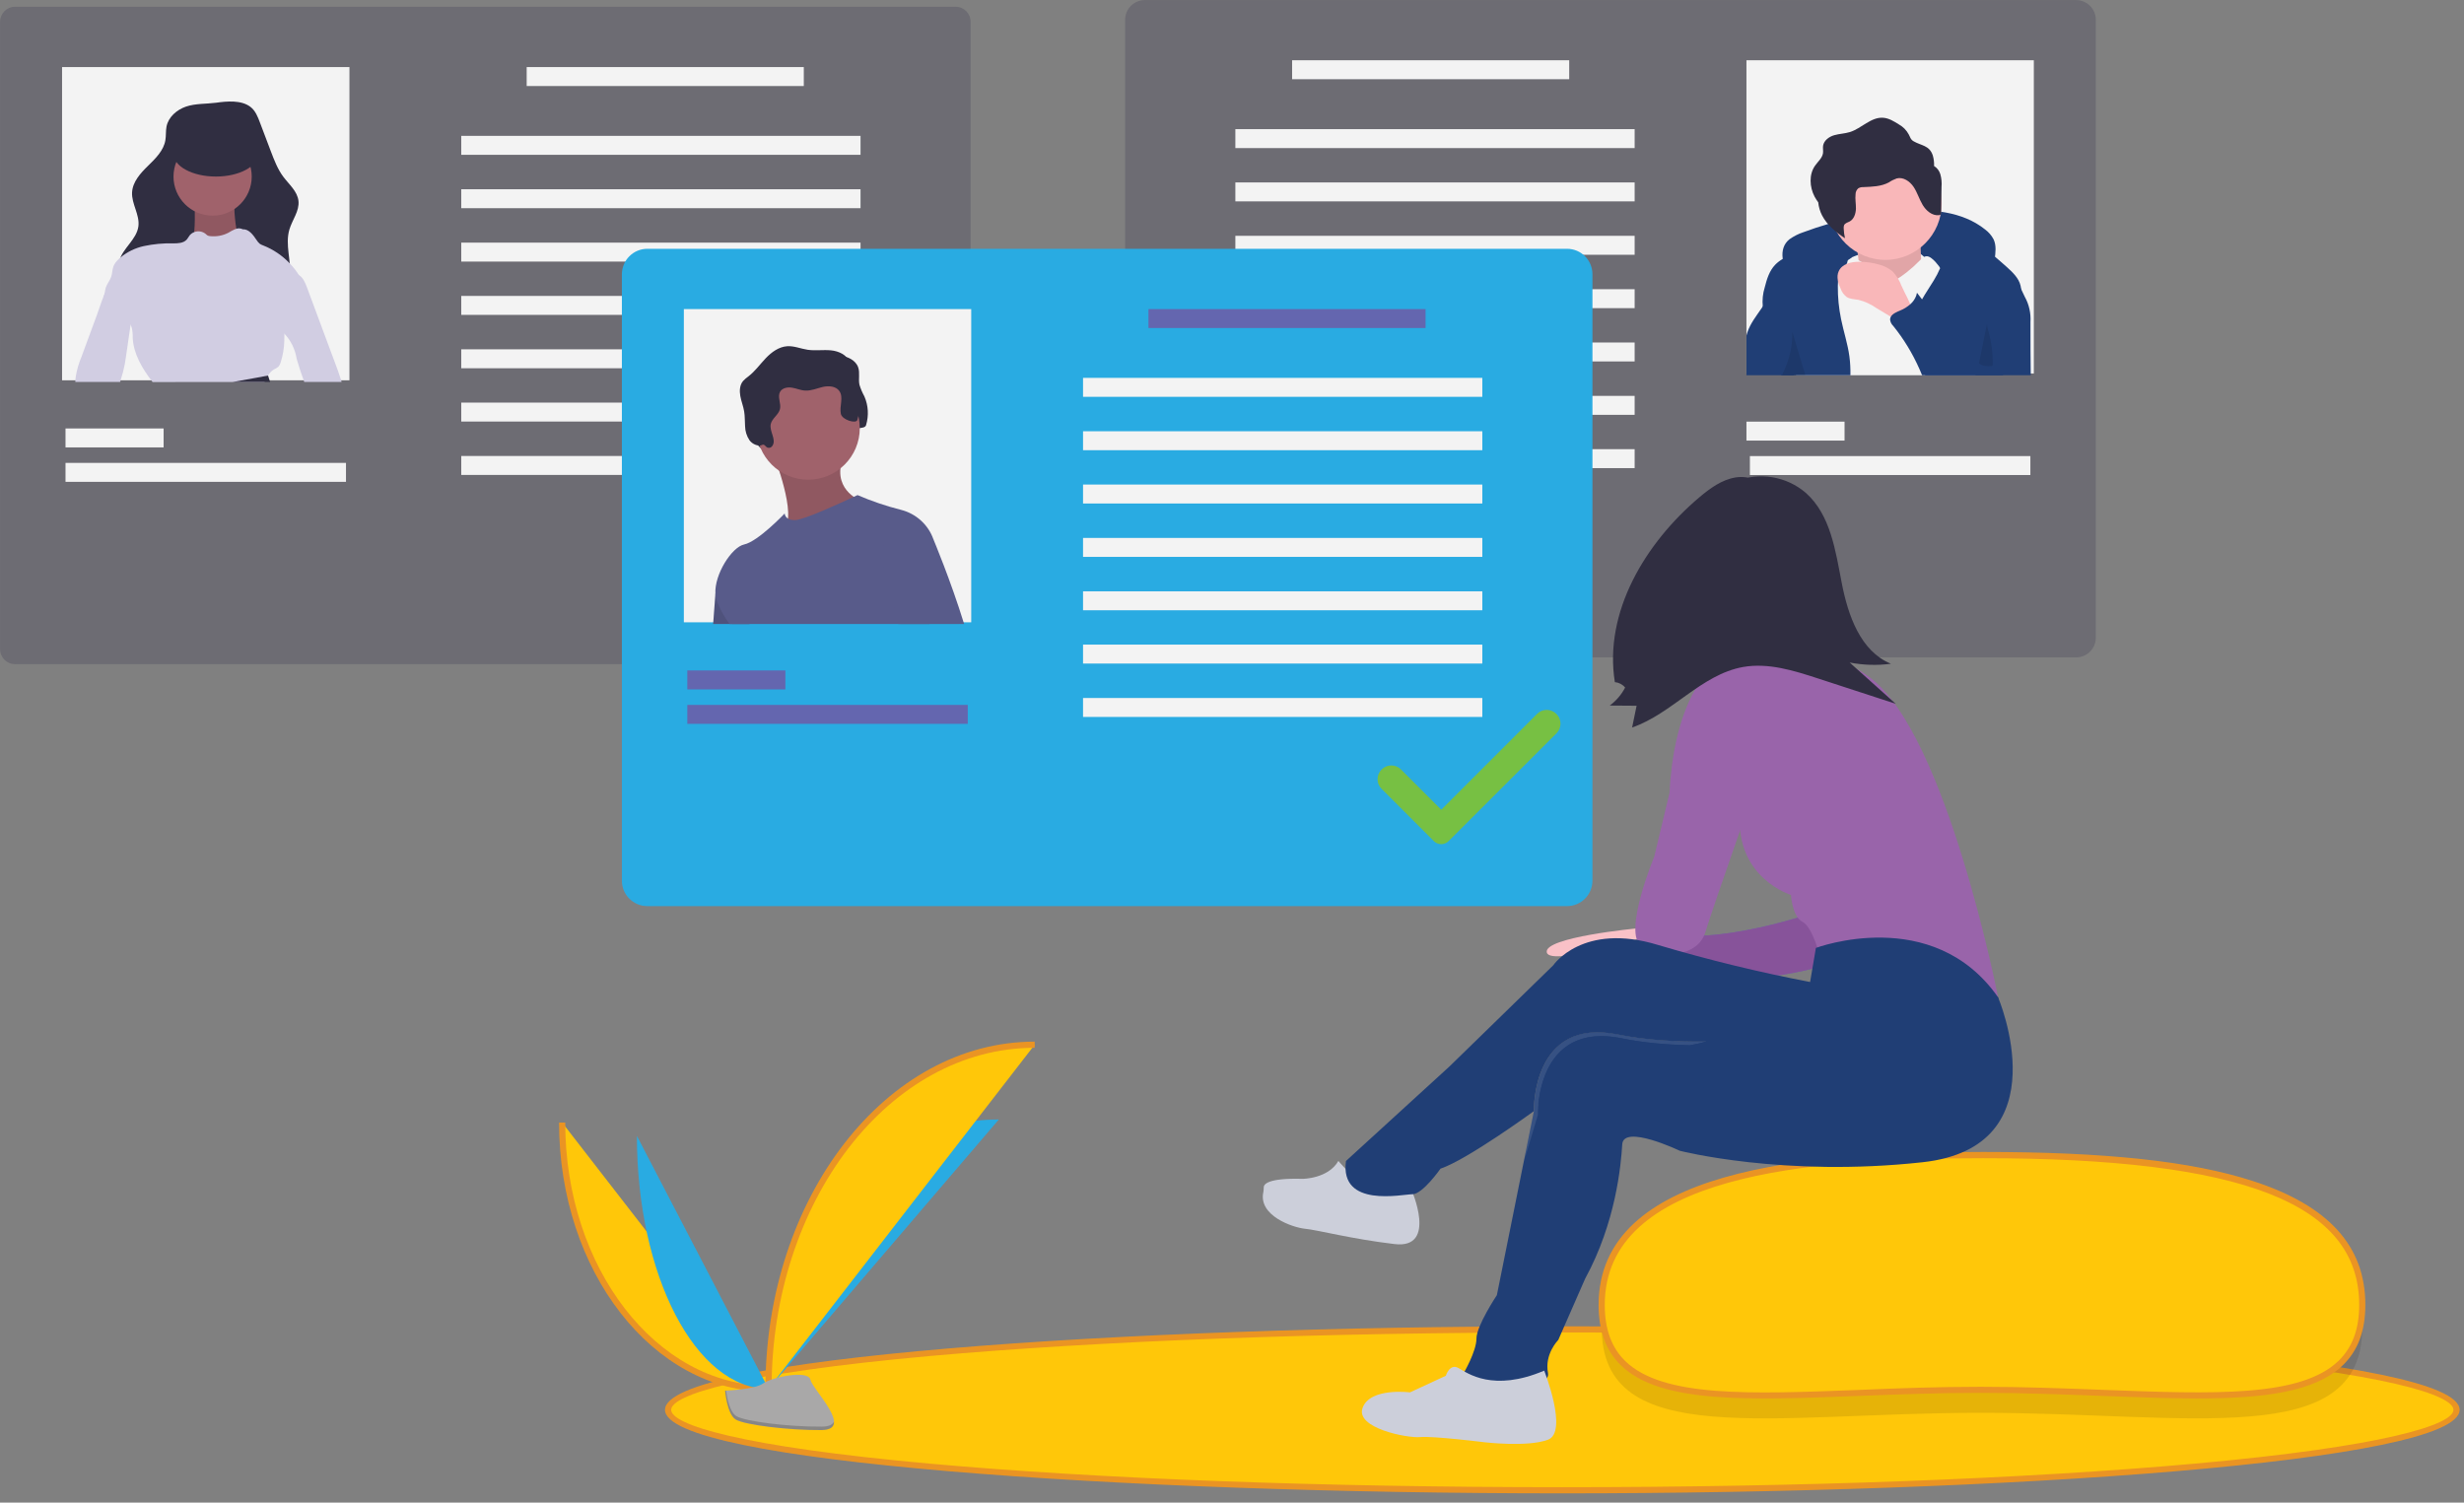 <svg width="264" height="161" viewBox="0 0 264 161" fill="none" xmlns="http://www.w3.org/2000/svg">
<rect x="0" y="0" width="264" height="161" fill="#808080" stroke="none"/>
<g clip-path="url(#clip0)">
<path d="M167.39 159.677C220.304 159.677 263.2 155.818 263.2 151.057C263.2 146.297 220.304 142.437 167.39 142.437C114.475 142.437 71.58 146.297 71.58 151.057C71.58 155.818 114.475 159.677 167.39 159.677Z" fill="#FFC709"/>
<path d="M167.39 160.007C120.13 160.007 71.25 156.657 71.25 151.057C71.25 145.457 120.13 142.107 167.39 142.107C214.65 142.107 263.53 145.457 263.53 151.057C263.52 156.657 214.64 160.007 167.39 160.007ZM167.39 142.767C141.81 142.767 117.76 143.667 99.67 145.287C79.2 147.127 71.91 149.477 71.91 151.057C71.91 152.637 79.2 154.987 99.67 156.827C117.76 158.457 141.8 159.347 167.39 159.347C192.98 159.347 217.02 158.447 235.11 156.827C255.58 154.987 262.87 152.637 262.87 151.057C262.87 149.477 255.58 147.127 235.11 145.287C217.02 143.667 192.97 142.767 167.39 142.767Z" fill="#EA9423"/>
<path opacity="0.3" d="M222.43 70.437H122.67C121.5 70.437 120.55 69.487 120.55 68.317V2.127C120.55 0.957 121.5 0.007 122.67 0.007H222.43C223.6 0.007 224.55 0.957 224.55 2.127V68.327C224.55 69.497 223.6 70.437 222.43 70.437Z" fill="#403E56"/>
<path d="M217.91 6.457H187.12V40.017H217.91V6.457Z" fill="#F3F3F3"/>
<path d="M168.13 6.457H138.44V8.487H168.13V6.457Z" fill="#F3F3F3"/>
<path d="M197.63 45.177H187.12V47.207H197.63V45.177Z" fill="#F3F3F3"/>
<path d="M217.54 48.867H187.49V50.897H217.54V48.867Z" fill="#F3F3F3"/>
<path d="M175.14 13.837H132.36V15.867H175.14V13.837Z" fill="#F3F3F3"/>
<path d="M175.14 19.547H132.36V21.577H175.14V19.547Z" fill="#F3F3F3"/>
<path d="M175.14 25.267H132.36V27.297H175.14V25.267Z" fill="#F3F3F3"/>
<path d="M175.14 30.987H132.36V33.017H175.14V30.987Z" fill="#F3F3F3"/>
<path d="M175.14 36.697H132.36V38.727H175.14V36.697Z" fill="#F3F3F3"/>
<path d="M175.14 42.417H132.36V44.447H175.14V42.417Z" fill="#F3F3F3"/>
<path d="M175.14 48.127H132.36V50.157H175.14V48.127Z" fill="#F3F3F3"/>
<path d="M191.74 25.627C192.2 25.307 192.7 25.047 193.23 24.877C196.61 23.617 200.14 22.847 203.74 22.587C206.86 22.367 210.25 22.627 212.69 24.587C213.07 24.867 213.38 25.227 213.6 25.647C213.91 26.307 213.81 27.077 213.71 27.807C213.69 28.087 213.62 28.367 213.5 28.617C213.17 29.247 212.36 29.457 211.66 29.387C210.96 29.317 210.3 29.017 209.61 28.877C209.18 28.807 208.75 28.757 208.31 28.747L203.97 28.507C201.27 28.357 198.53 28.217 195.88 28.767C195.06 28.917 194.28 29.187 193.54 29.577C192.93 29.917 192.53 30.407 191.97 29.777C190.99 28.667 190.44 26.637 191.74 25.627Z" fill="#203E75"/>
<path d="M198.47 27.547C198.47 27.547 204.31 24.927 206.53 27.947C208.75 30.967 205.32 29.757 205.32 29.757L201.49 30.967L197.26 30.157L198.47 27.547Z" fill="#F3F3F3"/>
<path d="M198.78 25.627C198.78 25.627 199.59 29.457 198.98 30.457C198.37 31.457 202.4 32.877 202.4 32.877L206.23 31.267C206.23 31.267 205.22 25.027 206.23 23.817L198.78 25.627Z" fill="#F9B7B9"/>
<path opacity="0.1" d="M198.78 25.627C198.78 25.627 199.59 29.457 198.98 30.457C198.37 31.457 202.4 32.877 202.4 32.877L206.23 31.267C206.23 31.267 205.22 25.027 206.23 23.817L198.78 25.627Z" fill="#010101"/>
<path d="M208.04 21.807C208.04 25.147 205.33 27.847 202 27.847C201.64 27.847 201.28 27.817 200.93 27.747C197.65 27.157 195.46 24.007 196.06 20.727C196.66 17.447 199.8 15.257 203.08 15.857C205.95 16.377 208.04 18.877 208.04 21.807Z" fill="#F9B7B9"/>
<path d="M211.69 40.207H192.42L192.86 38.307L194.75 30.067L196.94 28.587L197.97 27.887L198.48 27.547C198.48 27.547 198.78 27.687 199.13 27.877C199.23 27.937 199.33 27.997 199.44 28.057C199.61 28.157 199.77 28.267 199.92 28.387C199.95 28.417 199.97 28.437 200 28.457C200.38 28.837 201.5 30.877 203.35 29.837C203.44 29.787 203.53 29.727 203.62 29.667C204.1 29.337 204.56 28.967 205 28.577C205.39 28.217 205.64 27.947 205.85 27.757C205.94 27.667 206.05 27.587 206.16 27.527C206.25 27.477 206.34 27.457 206.44 27.457C207.04 27.457 207.85 28.667 207.85 28.667L207.87 28.737V28.747L210.41 36.377L211.69 40.207Z" fill="#F3F3F3"/>
<path d="M192.42 40.207H198.26C198.27 39.527 198.24 38.857 198.15 38.187C197.97 36.837 197.53 35.537 197.26 34.207C197.02 33.037 196.9 31.847 196.91 30.657C196.91 30.497 196.92 30.327 196.93 30.157C196.94 29.777 197.05 29.407 197.25 29.077C197.39 28.867 197.58 28.687 197.73 28.477C197.78 28.407 197.83 28.337 197.86 28.267C197.88 28.227 197.9 28.197 197.91 28.157C197.94 28.067 197.96 27.977 197.97 27.887C198 27.277 197.45 26.697 196.86 26.437C196.02 26.127 195.11 26.087 194.25 26.327C193.4 26.577 192.58 26.907 191.8 27.327C191.54 27.457 191.27 27.587 191.02 27.737C190.72 27.907 190.44 28.117 190.2 28.367C189.57 29.017 189.3 29.917 189.08 30.787C188.87 31.457 188.8 32.157 188.87 32.857C188.87 32.877 188.88 32.907 188.88 32.927C189.1 34.077 190.04 34.937 190.54 35.997C191.12 37.227 191.08 38.657 190.85 39.997C190.84 40.067 190.83 40.137 190.81 40.197L192.42 40.207Z" fill="#203E75"/>
<path d="M216.2 32.827C215.47 35.237 214.93 37.707 214.61 40.207H206.28C206.06 39.617 205.85 39.017 205.63 38.427C205.46 37.977 205.31 37.517 205.19 37.057C205.06 36.517 205 35.957 205 35.407C205 35.277 205.01 35.137 205.02 35.007V34.997C205.07 34.297 205.23 33.607 205.5 32.957C205.62 32.657 205.76 32.377 205.92 32.097C206.31 31.397 206.78 30.737 207.19 30.047C207.45 29.627 207.68 29.187 207.87 28.737C207.87 28.737 207.87 28.737 207.87 28.727C208.12 28.147 208.25 27.527 208.25 26.897C208.24 26.087 206.86 24.667 208.36 24.807C210.4 24.987 212.15 26.167 213.75 27.507C214.18 27.867 214.59 28.237 215 28.597C215.63 29.167 216.3 29.787 216.49 30.617C216.52 30.747 216.54 30.887 216.54 31.017C216.53 31.627 216.41 32.237 216.2 32.827Z" fill="#203E75"/>
<path d="M203.72 30.597C203.51 30.027 203.19 29.517 202.77 29.077C202.35 28.727 201.86 28.477 201.33 28.347C200.64 28.147 199.93 28.047 199.21 28.047C198.36 28.037 197.37 28.267 197.01 29.047C196.72 29.657 196.95 30.387 197.24 30.997C197.36 31.317 197.57 31.597 197.84 31.807C198.21 32.057 198.68 32.047 199.12 32.127C199.8 32.297 200.44 32.587 201.01 32.987L202.5 33.887L205.07 35.437C205 35.397 205.03 33.637 204.95 33.347C204.68 32.417 204.11 31.477 203.72 30.597Z" fill="#F9B7B9"/>
<path d="M207.89 18.657C207.78 18.297 207.55 17.987 207.22 17.787C207.24 17.397 207.19 17.017 207.08 16.637C206.71 15.557 205.85 15.617 205.03 15.137C204.68 14.927 204.7 14.747 204.51 14.407C204.27 13.957 203.91 13.587 203.46 13.337C202.94 13.007 202.38 12.657 201.76 12.617C200.46 12.527 199.45 13.757 198.21 14.147C197.66 14.317 197.07 14.327 196.52 14.487C195.97 14.647 195.42 15.047 195.33 15.617C195.29 15.877 195.36 16.147 195.32 16.417C195.24 16.937 194.78 17.307 194.48 17.737C193.8 18.687 193.88 20.037 194.42 21.067C194.53 21.277 194.67 21.487 194.81 21.677C194.86 22.167 195 22.647 195.22 23.077C195.76 24.117 196.7 24.887 197.68 25.527C197.6 25.187 197.55 24.837 197.54 24.477C197.53 24.357 197.54 24.237 197.58 24.127C197.69 23.897 197.98 23.837 198.2 23.717C198.65 23.457 198.83 22.887 198.85 22.367C198.86 21.847 198.75 21.317 198.81 20.807C198.81 20.567 198.92 20.337 199.1 20.177C199.27 20.077 199.46 20.037 199.65 20.047C200.58 20.007 201.55 19.987 202.37 19.547C202.63 19.367 202.92 19.227 203.22 19.117C203.92 18.937 204.63 19.427 205.03 20.027C205.43 20.627 205.63 21.337 206 21.957C206.37 22.577 207.01 23.127 207.73 23.057C207.81 23.057 207.89 23.027 207.94 22.957C207.97 22.897 207.98 22.837 207.98 22.777L208.02 20.037C208.06 19.577 208.02 19.107 207.89 18.657Z" fill="#302E41"/>
<path d="M191.95 36.957C192.08 38.037 192.16 39.117 192.19 40.207H187.12V35.947C187.15 35.847 187.17 35.747 187.21 35.637C187.53 34.657 188.19 33.837 188.77 32.987C188.8 32.947 188.83 32.907 188.85 32.857C189.1 32.497 189.31 32.117 189.48 31.717C189.56 31.517 189.7 30.577 189.84 30.497C190.44 30.147 190.93 31.637 191.01 31.967C191.31 33.147 191.56 34.337 191.75 35.547C191.83 36.017 191.9 36.487 191.95 36.957Z" fill="#203E75"/>
<path d="M217.58 40.207H205.94C205.84 39.977 205.74 39.737 205.64 39.507C204.91 37.867 203.98 36.327 202.85 34.927C202.66 34.747 202.54 34.507 202.51 34.247C202.51 34.137 202.53 34.037 202.59 33.937C202.77 33.607 203.24 33.417 203.62 33.257C204.01 33.097 204.37 32.867 204.69 32.587C204.97 32.337 205.18 32.027 205.31 31.677C205.34 31.577 205.37 31.467 205.39 31.367C205.44 31.437 205.5 31.507 205.55 31.577C205.68 31.747 205.81 31.917 205.95 32.097C207.24 33.757 208.66 35.387 210.44 36.367C210.91 36.627 211.4 36.837 211.91 36.997C212.01 37.037 212.12 37.037 212.22 36.997C212.3 36.937 212.34 36.847 212.35 36.747C212.51 36.087 212.56 35.397 212.68 34.727C212.89 33.507 213.3 32.317 213.9 31.227C214.23 30.617 215.3 28.367 215.98 29.787C216.18 30.197 216.37 30.607 216.57 31.017C216.69 31.277 216.82 31.537 216.94 31.797C217.4 32.617 217.61 33.567 217.55 34.507C217.54 36.397 217.56 38.297 217.58 40.207Z" fill="#203E75"/>
<path opacity="0.1" d="M192.42 40.207H193.43L192.86 38.307L192.04 35.577C192.05 36.037 192.02 36.507 191.96 36.957C191.84 37.907 191.56 38.827 191.16 39.697C191.08 39.867 191 40.037 190.93 40.207H192.42Z" fill="#010101"/>
<path opacity="0.1" d="M212.96 34.367C212.82 34.747 212.95 35.167 213.06 35.567C213.38 36.707 213.53 37.887 213.5 39.067C213.52 39.137 213.47 39.207 213.4 39.217C213.38 39.217 213.36 39.217 213.35 39.217C212.89 39.247 212.35 39.247 212.04 38.907L212.96 34.367Z" fill="#010101"/>
<path opacity="0.3" d="M1.61 0.727H102.39C103.28 0.727 103.99 1.447 103.99 2.327V69.557C103.99 70.447 103.27 71.157 102.39 71.157H1.61C0.72 71.157 0.01 70.437 0.01 69.557V2.337C0.01 1.447 0.73 0.727 1.61 0.727Z" fill="#403E56"/>
<path d="M37.44 7.187H6.65V40.747H37.44V7.187Z" fill="#F3F3F3"/>
<path d="M86.12 7.187H56.43V9.217H86.12V7.187Z" fill="#F3F3F3"/>
<path d="M17.53 45.907H7.02V47.937H17.53V45.907Z" fill="#F3F3F3"/>
<path d="M37.07 49.597H7.02V51.627H37.07V49.597Z" fill="#F3F3F3"/>
<path d="M92.2 14.557H49.42V16.587H92.2V14.557Z" fill="#F3F3F3"/>
<path d="M92.2 20.277H49.42V22.307H92.2V20.277Z" fill="#F3F3F3"/>
<path d="M92.2 25.997H49.42V28.027H92.2V25.997Z" fill="#F3F3F3"/>
<path d="M92.2 31.707H49.42V33.737H92.2V31.707Z" fill="#F3F3F3"/>
<path d="M92.2 37.427H49.42V39.457H92.2V37.427Z" fill="#F3F3F3"/>
<path d="M92.2 43.137H49.42V45.167H92.2V43.137Z" fill="#F3F3F3"/>
<path d="M92.2 48.857H49.42V50.887H92.2V48.857Z" fill="#F3F3F3"/>
<path d="M36.6 40.927H32.6C32.29 40.097 32.02 39.257 31.78 38.417C31.62 37.417 31.17 36.487 30.47 35.757C30.26 35.517 30.07 35.267 29.91 34.997C29.57 34.327 29.44 33.567 29.56 32.827C29.58 32.617 29.62 32.417 29.66 32.207C29.84 31.417 30.13 30.667 30.37 29.897C30.48 29.577 30.75 29.347 31.09 29.307C31.35 29.267 31.62 29.297 31.87 29.397C31.92 29.417 31.98 29.447 32.03 29.477C32.47 29.737 32.69 30.277 32.88 30.767C33.72 33.007 34.55 35.247 35.38 37.497C35.54 37.937 35.7 38.367 35.87 38.807C36.11 39.447 36.35 40.087 36.55 40.747C36.57 40.797 36.58 40.867 36.6 40.927Z" fill="#D1CDE2"/>
<path d="M19.94 11.417C18.94 11.757 18.04 12.537 17.84 13.567C17.75 14.047 17.8 14.537 17.72 15.017C17.54 16.127 16.66 16.987 15.85 17.777C15.04 18.567 14.21 19.487 14.15 20.617C14.09 21.847 14.98 23.007 14.83 24.237C14.65 25.667 13.14 26.587 12.77 27.977C12.52 28.907 12.83 29.897 13.33 30.717C14.28 32.277 15.92 33.337 17.65 33.897C19.38 34.457 21.24 34.587 23.07 34.607C25.3 34.627 27.71 34.437 29.39 32.967C30.35 32.117 30.95 30.947 31.07 29.677C31.23 27.977 30.52 26.217 31.01 24.577C31.32 23.547 32.09 22.607 31.98 21.537C31.87 20.487 30.95 19.747 30.33 18.907C29.75 18.117 29.39 17.187 29.04 16.267L27.85 13.127C27.62 12.507 27.36 11.857 26.84 11.457C25.86 10.697 24.29 10.847 23.15 11.007C22.08 11.147 20.96 11.077 19.94 11.417Z" fill="#302E41"/>
<path d="M20.86 21.767C20.86 21.767 20.98 25.267 20.63 25.607C20.28 25.957 22.03 28.287 22.03 28.287L25.18 28.167L26.81 26.887L25.41 25.027C25.41 25.027 24.83 21.997 25.29 21.297C25.75 20.607 20.86 21.767 20.86 21.767Z" fill="#A0626B"/>
<path opacity="0.1" d="M20.86 21.767C20.86 21.767 20.98 25.267 20.63 25.607C20.28 25.957 22.03 28.287 22.03 28.287L25.18 28.167L26.81 26.887L25.41 25.027C25.41 25.027 24.83 21.997 25.29 21.297C25.75 20.607 20.86 21.767 20.86 21.767Z" fill="#010101"/>
<path d="M22.78 23.107C25.094 23.107 26.97 21.231 26.97 18.917C26.97 16.603 25.094 14.727 22.78 14.727C20.466 14.727 18.59 16.603 18.59 18.917C18.59 21.231 20.466 23.107 22.78 23.107Z" fill="#A0626B"/>
<path d="M24.93 40.927H28.33C28.46 40.697 28.58 40.457 28.72 40.237C28.87 39.977 29.08 39.747 29.34 39.587C29.5 39.517 29.66 39.417 29.8 39.317C29.94 39.167 30.03 38.987 30.08 38.797C30.31 38.067 30.44 37.307 30.46 36.537C30.47 36.277 30.46 36.017 30.47 35.757C30.48 35.557 30.5 35.357 30.55 35.157C30.67 34.757 30.84 34.377 31.05 34.017C31.51 33.177 31.97 32.337 32.44 31.497C32.52 31.257 32.56 31.007 32.53 30.757C32.52 30.417 32.42 30.097 32.23 29.807C32.17 29.687 32.1 29.577 32.02 29.467C31.74 29.017 31.4 28.587 31.03 28.207C30.24 27.377 29.28 26.727 28.22 26.307C28.09 26.267 27.96 26.197 27.84 26.127C27.7 26.007 27.58 25.867 27.49 25.717C27.12 25.167 26.67 24.537 26.01 24.567C25.79 24.457 25.54 24.437 25.31 24.517C25.27 24.527 25.24 24.537 25.21 24.547C24.96 24.657 24.71 24.787 24.47 24.937C23.86 25.257 23.16 25.377 22.48 25.297C22.4 25.287 22.32 25.267 22.25 25.237C22.17 25.187 22.1 25.127 22.04 25.067C21.7 24.787 21.23 24.707 20.82 24.867C20.63 24.937 20.46 25.057 20.33 25.207C20.21 25.357 20.12 25.547 19.99 25.687C19.64 26.057 19.07 26.077 18.56 26.077C17.5 26.047 16.45 26.147 15.41 26.367C14.5 26.567 13.65 26.977 12.93 27.567C12.83 27.647 12.74 27.737 12.65 27.827C12.44 28.027 12.27 28.267 12.16 28.527C12.02 28.887 12.04 29.297 11.91 29.667C11.77 30.077 11.46 30.417 11.33 30.827C11.23 31.137 11.25 31.487 11.09 31.767C11.1 31.777 11.1 31.777 11.11 31.787C11.78 32.377 12.35 33.147 13.03 33.737C13.42 34.037 13.75 34.407 14 34.827C14.05 34.917 14.09 35.017 14.12 35.127C14.2 35.477 14.23 35.837 14.22 36.197C14.3 37.917 15.24 39.487 16.29 40.857C16.31 40.887 16.33 40.917 16.35 40.937L24.93 40.927Z" fill="#D1CDE2"/>
<path d="M13.99 34.817C13.83 35.917 13.67 37.017 13.51 38.117C13.44 38.707 13.33 39.287 13.18 39.867C13.08 40.227 12.96 40.567 12.87 40.927H8.07C8.07 40.727 8.09 40.527 8.12 40.327C8.24 39.617 8.44 38.927 8.72 38.257C9.28 36.747 9.84 35.237 10.39 33.727C10.63 33.087 10.83 32.407 11.09 31.777C11.14 31.657 11.19 31.537 11.24 31.427C11.52 30.817 12.29 31.067 12.86 31.157C13.02 31.177 13.17 31.217 13.31 31.287C13.48 31.387 13.63 31.517 13.74 31.687C14.28 32.487 14.16 33.547 14.02 34.507C14.02 34.617 14.01 34.717 13.99 34.817Z" fill="#D1CDE2"/>
<path d="M28.72 40.237C28.73 40.267 28.81 40.537 28.94 40.927H24.94C26.92 40.587 28.72 40.237 28.72 40.237Z" fill="#302E41"/>
<path d="M23.13 18.917C25.637 18.917 27.67 17.82 27.67 16.467C27.67 15.114 25.637 14.017 23.13 14.017C20.622 14.017 18.59 15.114 18.59 16.467C18.59 17.82 20.622 18.917 23.13 18.917Z" fill="#302E41"/>
<path d="M69.36 26.657H167.89C169.4 26.657 170.62 27.877 170.62 29.387V94.357C170.62 95.867 169.4 97.087 167.89 97.087H69.36C67.85 97.087 66.63 95.867 66.63 94.357V29.397C66.63 27.887 67.85 26.657 69.36 26.657Z" fill="#29ABE2"/>
<path d="M104.06 33.117H73.27V66.677H104.06V33.117Z" fill="#F3F3F3"/>
<path d="M83.18 48.527C83.39 48.587 83.61 48.497 83.71 48.307C84.14 47.637 83.35 46.767 83.52 45.997C83.66 45.377 84.36 45.007 84.51 44.387C84.65 43.787 84.22 43.107 84.51 42.557C84.74 42.127 85.31 42.017 85.79 42.097C86.27 42.177 86.72 42.387 87.21 42.407C87.85 42.447 88.47 42.167 89.1 42.017C89.73 41.877 90.5 41.927 90.87 42.457C91.35 43.137 90.86 44.077 91.03 44.897C91.16 45.547 91.7 46.077 91.71 46.737C91.71 46.967 91.1 46.787 91.13 47.017C91.16 47.247 90.87 47.047 91.1 47.017C91.29 46.967 91.44 46.797 91.45 46.597C91.48 46.407 91.84 46.337 91.84 46.147C91.83 45.687 92.66 45.997 92.79 45.557C93.1 44.537 93.04 43.447 92.61 42.467C92.39 42.067 92.21 41.647 92.08 41.207C91.96 40.597 92.15 39.947 91.95 39.367C91.68 38.577 90.79 38.177 89.96 38.097C89.13 38.017 88.29 38.157 87.47 38.037C86.73 37.927 86.02 37.607 85.27 37.657C84.38 37.717 83.6 38.287 82.98 38.937C82.36 39.587 81.84 40.327 81.13 40.877C80.91 41.027 80.72 41.197 80.54 41.387C80.18 41.827 80.15 42.447 80.25 42.997C80.35 43.557 80.57 44.087 80.66 44.637C80.75 45.157 80.72 45.697 80.76 46.227C80.77 46.757 80.93 47.277 81.23 47.727C81.49 48.077 81.89 48.287 82.33 48.307C82.48 48.307 82.6 48.177 82.76 48.207C82.93 48.267 83.02 48.447 83.18 48.527Z" fill="#302E41"/>
<path d="M76.41 66.857C76.54 65.007 76.65 63.637 76.65 63.637L77.52 61.347L80.31 66.867L76.41 66.857Z" fill="#585B8A"/>
<path opacity="0.1" d="M76.41 66.857C76.54 65.007 76.65 63.637 76.65 63.637L77.52 61.347L80.31 66.867L76.41 66.857Z" fill="#010101"/>
<path d="M82.88 48.707C82.88 48.707 85.48 55.337 83.99 56.597C82.49 57.857 92.36 54.467 92.36 54.467L92.12 53.597C92.12 53.597 88.88 52.337 90.46 48.707C92.04 45.077 82.88 48.707 82.88 48.707Z" fill="#A0626B"/>
<path opacity="0.1" d="M82.88 48.707C82.88 48.707 85.48 55.337 83.99 56.597C82.49 57.857 92.36 54.467 92.36 54.467L92.12 53.597C92.12 53.597 88.88 52.337 90.46 48.707C92.04 45.077 82.88 48.707 82.88 48.707Z" fill="#010101"/>
<path d="M86.59 51.397C89.644 51.397 92.12 48.922 92.12 45.867C92.12 42.813 89.644 40.337 86.59 40.337C83.536 40.337 81.06 42.813 81.06 45.867C81.06 48.922 83.536 51.397 86.59 51.397Z" fill="#A0626B"/>
<path d="M100.01 57.787C100.01 57.787 99.99 58.227 99.95 58.997C99.87 60.557 99.73 63.487 99.59 66.857H78.17C77.61 66.107 77.15 65.287 76.81 64.417C76.72 64.167 76.66 63.897 76.65 63.627C76.53 61.537 78.41 58.617 79.73 58.337C81.23 58.017 84.07 55.017 84.07 55.017C84.09 55.247 84.23 55.457 84.43 55.567C84.66 55.687 84.92 55.737 85.17 55.727C86.1 55.727 90.17 53.847 91.47 53.237C91.73 53.117 91.88 53.047 91.88 53.047C93.39 53.697 94.95 54.227 96.54 54.627C98.15 55.037 99.46 56.217 100.01 57.787Z" fill="#585B8A"/>
<path d="M82.24 47.967C82.45 48.027 82.67 47.937 82.77 47.747C83.2 47.077 82.41 46.207 82.58 45.437C82.72 44.817 83.42 44.447 83.57 43.827C83.71 43.227 83.28 42.547 83.57 41.997C83.8 41.567 84.37 41.457 84.85 41.537C85.33 41.607 85.78 41.827 86.27 41.847C86.91 41.887 87.53 41.607 88.16 41.457C88.79 41.317 89.56 41.367 89.93 41.897C90.41 42.577 89.92 43.517 90.09 44.337C90.22 44.987 91.72 45.437 91.86 44.997C92.17 43.977 92.11 42.887 91.68 41.907C91.46 41.507 91.28 41.087 91.15 40.647C91.03 40.037 91.22 39.387 91.02 38.807C90.75 38.017 89.86 37.617 89.03 37.537C88.2 37.457 87.36 37.597 86.54 37.477C85.8 37.367 85.09 37.047 84.34 37.097C83.45 37.157 82.67 37.727 82.05 38.377C81.43 39.027 80.91 39.767 80.2 40.317C79.98 40.467 79.79 40.637 79.61 40.827C79.25 41.267 79.22 41.887 79.32 42.437C79.42 42.997 79.64 43.527 79.73 44.077C79.82 44.597 79.79 45.137 79.83 45.667C79.84 46.197 80 46.717 80.3 47.167C80.56 47.517 80.96 47.727 81.4 47.747C81.55 47.747 81.67 47.617 81.83 47.647C81.99 47.717 82.07 47.897 82.24 47.967Z" fill="#302E41"/>
<path opacity="0.1" d="M102.75 66.857H96.5C96.02 63.367 95.63 59.717 95.63 59.717L96.89 59.167L99.46 57.787C99.46 57.787 99.65 58.237 99.95 58.997C100.6 60.617 101.77 63.677 102.75 66.857Z" fill="#010101"/>
<path d="M103.3 66.857H96.25C95.2 63.037 94.17 58.887 94.17 58.887L96.85 56.917L100.01 57.787C100.01 57.787 101.86 62.187 103.3 66.857Z" fill="#585B8A"/>
<path d="M152.74 33.117H123.05V35.147H152.74V33.117Z" fill="#6466AF"/>
<path d="M84.15 71.837H73.64V73.867H84.15V71.837Z" fill="#6466AF"/>
<path d="M103.69 75.527H73.64V77.557H103.69V75.527Z" fill="#6466AF"/>
<path d="M158.82 40.487H116.04V42.517H158.82V40.487Z" fill="#F3F3F3"/>
<path d="M158.82 46.207H116.04V48.237H158.82V46.207Z" fill="#F3F3F3"/>
<path d="M158.82 51.917H116.04V53.947H158.82V51.917Z" fill="#F3F3F3"/>
<path d="M158.82 57.637H116.04V59.667H158.82V57.637Z" fill="#F3F3F3"/>
<path d="M158.82 63.357H116.04V65.387H158.82V63.357Z" fill="#F3F3F3"/>
<path d="M158.82 69.067H116.04V71.097H158.82V69.067Z" fill="#F3F3F3"/>
<path d="M158.82 74.787H116.04V76.817H158.82V74.787Z" fill="#F3F3F3"/>
<path d="M164.68 76.497L154.42 86.757L150.11 82.447C149.53 81.867 148.6 81.867 148.03 82.447C147.45 83.027 147.45 83.957 148.03 84.527L153.62 90.117C154.06 90.557 154.77 90.557 155.21 90.117L166.76 78.577C167.34 77.997 167.34 77.067 166.76 76.497C166.18 75.917 165.25 75.917 164.68 76.497Z" fill="#77C043"/>
<path opacity="0.1" d="M253.1 142.267C253.1 155.447 234.72 151.377 212.22 151.377C189.72 151.377 171.61 155.457 171.61 142.267C171.61 129.087 189.99 126.217 212.49 126.217C234.99 126.217 253.1 129.087 253.1 142.267Z" fill="#010101"/>
<path d="M253.1 139.807C253.1 152.987 234.72 148.917 212.22 148.917C189.72 148.917 171.61 152.997 171.61 139.807C171.61 126.617 189.99 123.757 212.49 123.757C234.99 123.757 253.1 126.627 253.1 139.807Z" fill="#FFC709"/>
<path d="M235.42 149.837C232.33 149.837 228.94 149.707 225.32 149.567C221.13 149.407 216.79 149.237 212.21 149.237C207.62 149.237 203.3 149.407 199.11 149.567C187.27 150.027 177.93 150.387 173.7 146.317C172.07 144.747 171.28 142.617 171.28 139.807C171.28 125.287 193.3 123.427 212.49 123.427C225.61 123.427 234.78 124.407 241.33 126.527C249.47 129.147 253.43 133.497 253.43 139.807C253.43 142.597 252.64 144.717 251.01 146.287C248.03 149.147 242.53 149.837 235.42 149.837ZM212.22 148.587C216.81 148.587 221.15 148.757 225.35 148.917C237.16 149.367 246.48 149.727 250.55 145.817C252.04 144.377 252.77 142.417 252.77 139.817C252.77 128.947 240.35 124.097 212.49 124.097C193.61 124.097 171.94 125.887 171.94 139.817C171.94 142.437 172.67 144.417 174.16 145.857C178.19 149.727 187.41 149.377 199.09 148.927C203.28 148.747 207.62 148.587 212.22 148.587Z" fill="#EA9423"/>
<path d="M176.27 98.497L175.44 99.467C175.44 99.467 165.31 100.417 165.73 102.057C166.14 103.697 177.92 99.867 177.92 99.867L176.27 98.497Z" fill="#F9C1C7"/>
<path d="M194.63 97.677C194.63 97.677 183.81 101.517 177.92 99.867L180.66 105.347C180.66 105.347 194.63 104.937 197.1 102.467C199.56 100.007 194.63 97.677 194.63 97.677Z" fill="#6466AF"/>
<path d="M194.63 97.677C194.63 97.677 183.81 101.517 177.92 99.867L180.66 105.347C180.66 105.347 194.63 104.937 197.1 102.467C199.56 100.007 194.63 97.677 194.63 97.677Z" fill="#87539A"/>
<path d="M187.3 68.297C191.309 68.297 194.56 65.047 194.56 61.037C194.56 57.028 191.309 53.777 187.3 53.777C183.29 53.777 180.04 57.028 180.04 61.037C180.04 65.047 183.29 68.297 187.3 68.297Z" fill="#F9C1C7"/>
<path d="M193.49 67.857C193.74 68.337 194.06 68.777 194.43 69.157C195.42 70.237 196.61 71.127 197.93 71.777C193.81 72.617 189.65 73.237 185.46 73.627C185.9 72.067 185.32 70.407 184.54 68.987C183.76 67.567 182.76 66.247 182.27 64.707L187.18 64.837C188.07 64.857 188.96 64.887 189.85 64.847C190.52 64.817 191.62 64.417 192.24 64.567C193.56 64.877 192.91 66.687 193.49 67.857Z" fill="#F9C1C7"/>
<path d="M209.97 101.927L214.08 106.857C214.08 106.857 220.93 122.887 206 124.527C191.07 126.167 179.97 123.297 179.97 123.297C179.97 123.297 173.94 120.417 173.81 122.617C173.68 124.817 173.13 130.977 169.84 136.997L166.96 143.567C166.96 143.567 165.45 145.077 165.86 147.127C166.27 149.177 156.68 149.867 156.82 147.127C156.82 147.127 158.19 144.797 158.19 143.427C158.19 142.057 160.38 138.767 160.38 138.767L164.35 119.047C164.35 119.047 164.08 108.907 173.39 110.827C182.7 112.747 195.99 110.417 195.99 110.417L199.01 99.867L209.97 101.927Z" fill="#203E75"/>
<path d="M165.45 146.857C165.45 146.857 168.05 153.427 165.86 154.257C163.67 155.087 159.01 154.527 159.01 154.527C159.01 154.527 153.53 153.847 152.16 153.977C150.79 154.107 145.17 153.017 146 150.827C146.82 148.637 151.07 149.187 151.07 149.187L154.91 147.407C154.91 147.407 155.32 146.037 156.28 146.587C157.23 147.127 159.97 149.187 165.45 146.857Z" fill="#CCCFDA"/>
<path d="M151.2 127.407C151.2 127.407 154.08 133.847 149.42 133.297C144.76 132.747 141.2 131.787 139.83 131.657C138.51 131.527 134.79 130.257 135.36 127.717C135.39 127.557 135.4 127.387 135.4 127.217C135.4 126.877 135.86 126.207 139.56 126.307C139.56 126.307 142.3 126.307 143.4 124.387C143.4 124.387 147.51 129.597 151.2 127.407Z" fill="#CCCFDA"/>
<path d="M182.3 72.617C182.3 72.617 192.16 66.457 200.38 72.617C208.6 78.777 214.08 106.857 214.08 106.857L195.04 102.607C195.04 102.607 194.22 99.317 193.12 98.767C192.02 98.217 191.89 95.887 191.89 95.887C191.89 95.887 186 94.107 186.41 87.257C186.82 80.417 182.3 72.617 182.3 72.617Z" fill="#9964AA"/>
<path d="M187.37 72.887H182.3C182.3 72.887 179.29 76.307 178.88 84.937L177.24 91.787C177.24 91.787 173.82 100.007 175.87 101.377C177.92 102.747 181.9 102.607 182.72 99.867C183.54 97.127 189.16 81.237 189.16 81.237L187.37 72.887Z" fill="#9964AA"/>
<path d="M185.91 51.587C188.47 50.537 191.41 51.017 193.5 52.827C196.13 55.177 196.66 59.007 197.33 62.467C198 65.927 199.33 69.787 202.6 71.117C201.13 71.317 199.64 71.267 198.18 70.987L203.11 75.407L194.8 72.697C192.19 71.847 189.45 70.987 186.75 71.467C182.28 72.267 179.16 76.467 174.87 77.947L175.35 75.617L172.47 75.597C173.16 75.087 173.73 74.427 174.12 73.667C173.85 73.337 173.45 73.127 173.02 73.087C171.82 65.597 176.27 58.187 182.07 53.287C183.21 52.327 184.47 51.397 185.95 51.157C187.42 50.917 189.14 51.577 189.66 52.977" fill="#302E41"/>
<path d="M60.23 120.277C60.23 136.047 70.12 148.797 82.34 148.797L60.23 120.277Z" fill="#FFC709"/>
<path d="M82.34 149.127C69.96 149.127 59.9 136.187 59.9 120.277H60.56C60.56 135.827 70.33 148.477 82.34 148.477V149.127Z" fill="#EA9423"/>
<path d="M82.34 148.797C82.34 132.857 93.38 119.947 107.02 119.947L82.34 148.797Z" fill="#29ABE2"/>
<path d="M68.24 121.707C68.24 136.687 74.55 148.807 82.34 148.807L68.24 121.707Z" fill="#29ABE2"/>
<path d="M82.34 148.797C82.34 128.427 95.1 111.937 110.86 111.937L82.34 148.797Z" fill="#FFC709"/>
<path d="M82.67 148.797H82.01C82.01 128.287 94.95 111.607 110.86 111.607V112.267C95.32 112.267 82.67 128.657 82.67 148.797Z" fill="#EA9423"/>
<path d="M77.69 148.997C77.69 148.997 80.83 148.897 81.77 148.227C82.71 147.557 86.59 146.747 86.83 147.827C87.06 148.907 91.54 153.197 88 153.227C84.46 153.257 79.77 152.677 78.83 152.097C77.89 151.527 77.69 148.997 77.69 148.997Z" fill="#A9A8A8"/>
<path opacity="0.2" d="M88.06 152.857C84.52 152.887 79.83 152.307 78.89 151.727C78.17 151.287 77.89 149.717 77.79 148.997C77.72 148.997 77.69 148.997 77.69 148.997C77.69 148.997 77.89 151.527 78.83 152.097C79.77 152.667 84.46 153.247 88 153.227C89.02 153.217 89.38 152.857 89.36 152.317C89.21 152.647 88.82 152.847 88.06 152.857Z" fill="#010101"/>
<path opacity="0.1" d="M182.83 111.587C179.65 111.617 176.32 111.437 173.39 110.837C164.08 108.917 164.35 119.057 164.35 119.057L163.5 123.277C163.46 123.537 163.41 124.007 163.28 124.447L164.77 119.477C164.77 119.477 164.5 109.337 173.81 111.257C176.07 111.727 178.56 111.937 181.05 111.997C181.68 111.887 182.27 111.757 182.83 111.587Z" fill="white"/>
<path d="M214.08 106.857C207.09 96.857 194.56 101.567 194.56 101.567L193.94 105.217C188.44 104.167 183 102.837 177.64 101.247C169.56 98.777 166.41 103.437 166.41 103.437L155.31 114.257L144.21 124.397C143.53 129.467 150.24 127.957 151.33 127.957C152.42 127.957 154.34 125.217 154.34 125.217C157.21 124.257 164.32 119.067 164.34 119.057C164.34 118.967 164.11 108.937 173.38 110.847C176.31 111.447 179.64 111.637 182.82 111.597C182.26 111.757 181.67 111.897 181.03 111.997C178.55 111.937 176.05 111.727 173.79 111.257C166.44 109.747 165.06 115.727 164.81 118.327C165.58 117.207 167.34 115.027 170.27 113.317C171.59 112.547 174.06 112.347 174.06 112.347C174.06 112.347 187.89 118.927 190.09 121.247C192.28 123.577 201.6 123.717 208.72 123.027C215.86 122.337 214.08 106.857 214.08 106.857Z" fill="#203E75"/>
</g>
<defs>
<clipPath id="clip0">
<rect width="263.51" height="160" fill="white" transform="translate(0.01 0.007)"/>
</clipPath>
</defs>
</svg>
